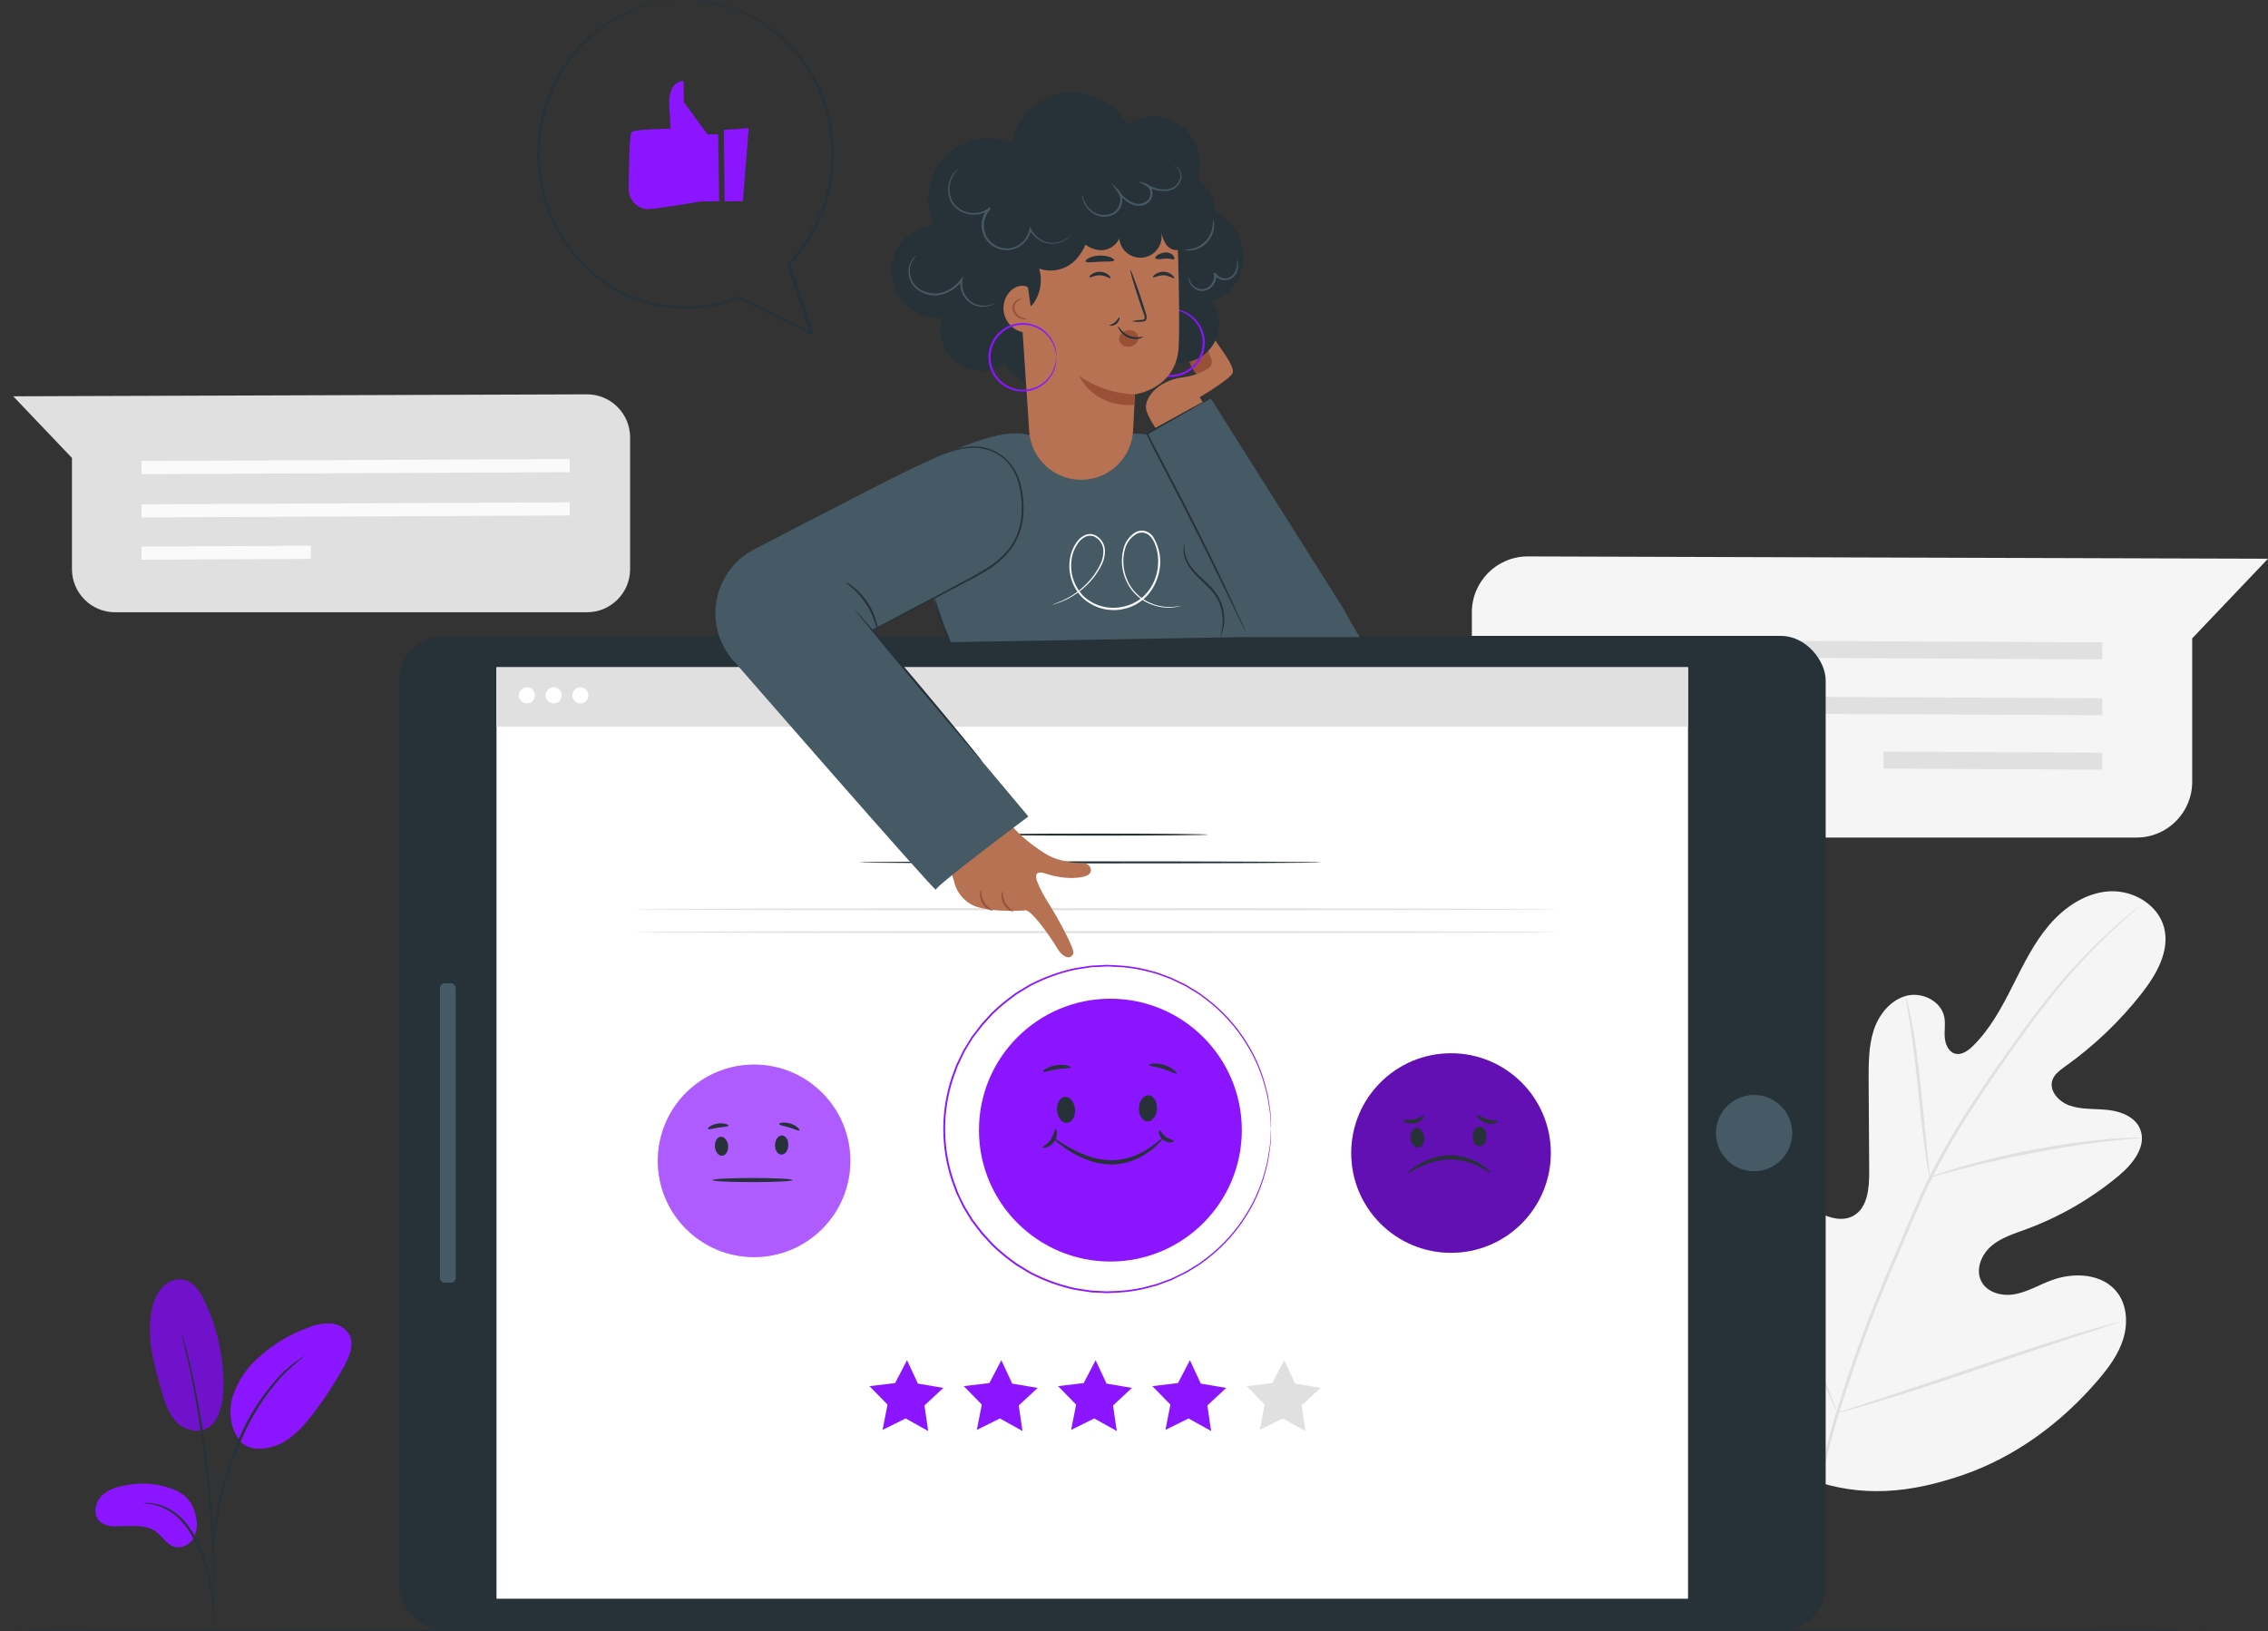 <?xml version="1.0" encoding="UTF-8"?>
<svg id="Capa_1" data-name="Capa 1" xmlns="http://www.w3.org/2000/svg" viewBox="0 0 588.78 423.46">
  <rect x="0" y="0" width="588.78" height="423.46" fill="#333333" stroke="none"/>
  <defs>
    <style>
      .cls-1, .cls-2 {
        fill: #fff;
      }

      .cls-3 {
        fill: #fafafa;
      }

      .cls-4 {
        fill: #f5f5f5;
      }

      .cls-5 {
        fill: #455a64;
      }

      .cls-2, .cls-6 {
        isolation: isolate;
        opacity: .3;
      }

      .cls-7 {
        fill: #e0e0e0;
      }

      .cls-8 {
        fill: #8c15ff;
      }

      .cls-9 {
        fill: #995037;
      }

      .cls-10 {
        opacity: .2;
      }

      .cls-11 {
        fill: #263238;
      }

      .cls-12 {
        fill: #b77153;
      }
    </style>
  </defs>
  <g id="freepik--background-complete--inject-2">
    <path class="cls-4" d="m382.1,159.22v44.09c.14,7.87,6.58,14.17,14.45,14.14h158.07c7.98.02,14.46-6.44,14.48-14.42v-37.29l19.68-20.68-192.21-.6c-8.02.03-14.5,6.55-14.47,14.57,0,.06,0,.13,0,.19Z"/>
    <polygon class="cls-7" points="545.76 171.18 402.27 170.51 402.29 166.1 545.77 166.77 545.76 171.18"/>
    <polygon class="cls-7" points="545.76 185.69 402.27 185.02 402.29 180.61 545.77 181.28 545.76 185.69"/>
    <rect class="cls-7" x="515.16" y="169.1" width="4.41" height="56.77" transform="translate(317.35 713.88) rotate(-89.72)"/>
    <g>
      <path class="cls-4" d="m469.72,384.01c13.56,4.94,26.2,3.63,39.84-1.06s25.71-13.63,35.13-24.69c2.7-3.16,5.24-6.57,6.49-10.57s1.03-8.66-1.44-12c-3.77-5.09-11.36-5.49-17.24-3.27-3.15,1.18-6.09,2.95-9.39,3.58s-7.24-.36-8.77-3.37,0-6.86,2.54-9.07,5.86-3.22,9-4.37c8.82-3.24,17.01-7.98,24.22-14,3.6-3,7.26-7.63,5.5-12-1.21-3.13-4.87-4.61-8.21-5s-6.81-.06-10-1.12c-2.81-.94-5.51-3.77-4.59-6.63.52-1.57,1.98-2.57,3.33-3.57,7.51-5.34,14.21-11.74,19.89-19,3.79-4.85,7.33-10.98,5.79-17s-8.07-9.81-14.2-9.46c-6.13.35-11.67,4.09-15.68,8.8s-6.73,10.37-9.53,15.91c-2.8,5.54-5.79,11.1-10.21,15.42-1.28,1.29-3.01,2.5-4.7,2s-2.5-2.46-2.63-4.24.23-3.59-.13-5.33c-.9-4.19-5.93-6.56-10-5.39s-7.05,4.94-8.34,9-1.29,8.43-1.29,12.71l.15,23.92c.02,4.28-.41,9.41-4.13,11.46-2.7,1.49-6.09.62-8.83-.8-4.21-2.2-7.7-5.54-10.09-9.64-1.79-3.07-3.18-6.79-6.37-8.29-3.86-1.82-8.64.77-10.68,4.54s-1.57,8.31-1.72,12.61c-.87,25.78,4.14,54.45,26.25,69.9"/>
      <path class="cls-7" d="m469.92,403.13c1.27-11.9,3.66-23.66,7.13-35.11,4.31-14,9.4-27.75,15.25-41.18l4.54-10.61c1.5-3.49,2.97-6.91,4.62-10.18,3.18-6.28,6.71-12.39,10.56-18.29,3.64-5.67,7.3-10.92,10.76-15.81s6.77-9.34,9.95-13.34c5-6.28,10.47-12.18,16.35-17.64,2.07-1.94,3.73-3.39,4.85-4.39l1.27-1.14c.15-.12.28-.26.41-.4-.16.1-.32.21-.46.34l-1.35,1.09c-1.2.95-2.89,2.38-5,4.29-5.98,5.39-11.52,11.24-16.57,17.51-3.17,3.96-6.51,8.43-10,13.31s-7.17,10.13-10.84,15.8c-3.88,5.91-7.43,12.03-10.63,18.33-1.65,3.29-3.15,6.74-4.65,10.22-1.5,3.49-3.01,7.03-4.54,10.62-5.86,13.46-10.95,27.24-15.22,41.28-3.46,11.5-5.8,23.31-7,35.26"/>
      <path class="cls-7" d="m500.86,303.89c-.14-1.36-.33-3.06-.54-5.06l-1.69-16.7c-.67-6.54-1.48-12.44-2.29-16.67-.4-2.13-.77-3.84-1.07-5-.11-.61-.3-1.21-.54-1.79.01.62.09,1.24.24,1.85.21,1.17.49,2.88.82,5,.67,4.24,1.38,10.13,2.06,16.65s1.31,12.43,1.92,16.69c.3,2.09.56,3.82.79,5,.07.62.21,1.23.42,1.82.02-.6-.02-1.2-.12-1.79Z"/>
      <path class="cls-7" d="m553.69,295.37c-1.41.02-3.47.11-6,.33-6.6.58-13.16,1.5-19.66,2.75-7.63,1.45-14.46,3.15-19.33,4.59-2.45.71-4.4,1.36-5.75,1.83-.69.21-1.36.49-2,.82.73-.11,1.44-.28,2.14-.52,1.37-.39,3.35-.95,5.8-1.59,4.9-1.3,11.75-2.89,19.33-4.35s14.58-2.45,19.58-3c2.54-.29,4.59-.46,6-.59.74-.01,1.47-.1,2.19-.26-.76-.08-1.53-.08-2.3,0Z"/>
      <path class="cls-7" d="m476.78,366.15c-.22-.55-.48-1.23-.8-2.05-.75-1.88-1.76-4.42-3-7.51-2.52-6.38-5.83-15.21-9.44-25-3.61-9.79-7-18.61-9.66-24.91-1.32-3.16-2.43-5.69-3.24-7.43-.37-.81-.68-1.47-.94-2-.09-.24-.22-.47-.37-.68.03.26.11.51.23.74.22.5.48,1.18.8,2l3,7.51c2.52,6.37,5.83,15.22,9.44,25s7,18.6,9.66,24.9c1.32,3.16,2.43,5.69,3.24,7.43.37.8.68,1.46.94,2,.1.24.22.46.37.67-.04-.23-.12-.46-.23-.67Z"/>
      <path class="cls-7" d="m549.35,343.38l-2.14.59c-1.9.5-4.58,1.29-7.9,2.29-6.66,2.01-15.8,5-25.84,8.4-10.04,3.4-19.14,6.47-25.75,8.61l-7.83,2.54-2.12.71c-.26.07-.5.17-.73.3.26-.02.52-.07.77-.15l2.17-.57c1.9-.5,4.58-1.29,7.9-2.29,6.66-2.01,15.79-5,25.84-8.4s19.14-6.46,25.75-8.61l7.83-2.53,2.12-.72c.25-.07.5-.17.73-.29-.27,0-.54.04-.8.12Z"/>
    </g>
    <path class="cls-7" d="m163.58,113.59v34.17c0,6.18-5.01,11.19-11.19,11.2H29.87c-6.18,0-11.19-5.02-11.19-11.2v-28.87l-15.25-16,148.93-.51c6.18-.02,11.2,4.98,11.22,11.16,0,.02,0,.03,0,.05Z"/>
    <polygon class="cls-3" points="36.74 123.1 147.92 122.59 147.91 119.17 36.73 119.68 36.74 123.1"/>
    <polygon class="cls-3" points="36.74 134.34 147.92 133.83 147.91 130.41 36.73 130.93 36.74 134.34"/>
    <rect class="cls-3" x="36.72" y="141.79" width="43.99" height="3.42" transform="translate(-.7 .29) rotate(-.28)"/>
  </g>
  <g id="freepik--Character--inject-2">
    <rect class="cls-11" x="103.55" y="165.1" width="370.4" height="258.1" rx="11.55" ry="11.55"/>
    <rect class="cls-1" x="128.89" y="173.24" width="309.33" height="241.83"/>
    <circle class="cls-5" cx="455.37" cy="294.19" r="9.9" transform="translate(64.77 670.14) rotate(-76.77)"/>
    <rect class="cls-5" x="114.21" y="255.28" width="4.09" height="77.74" rx="1.22" ry="1.22"/>
    <circle class="cls-8" cx="195.76" cy="301.39" r="24.99"/>
    <circle class="cls-2" cx="195.76" cy="301.39" r="24.99"/>
    <path class="cls-11" d="m187.1,295.12c.94-.08,1.8,1,1.92,2.34s-.57,2.53-1.52,2.61-1.8-1-1.91-2.33.6-2.54,1.51-2.62Z"/>
    <path class="cls-11" d="m203.02,294.79c-.94,0-1.76,1-1.82,2.42s.67,2.51,1.62,2.55,1.77-1,1.82-2.41-.67-2.52-1.62-2.56Z"/>
    <path class="cls-11" d="m205.75,306.38c0,.29-4.66.53-10.4.53s-10.41-.24-10.41-.53,4.66-.54,10.41-.54,10.4.23,10.4.54Z"/>
    <path class="cls-11" d="m189.1,292.25c-.06.3-1.25.29-2.64.51s-2.52.58-2.67.32.9-1.12,2.51-1.37,2.8.26,2.8.54Z"/>
    <path class="cls-11" d="m207.53,293.46c-.18.24-1.26-.32-2.65-.74s-2.59-.57-2.62-.88,1.33-.64,2.93-.14,2.53,1.55,2.34,1.76Z"/>
    <circle class="cls-8" cx="376.69" cy="299.36" r="25.9"/>
    <circle class="cls-6" cx="376.69" cy="299.36" r="25.9"/>
    <path class="cls-11" d="m367.73,292.82c1-.08,1.88,1,2,2.42s-.58,2.63-1.56,2.71-1.88-1-2-2.42.58-2.63,1.56-2.71Z"/>
    <path class="cls-11" d="m384.2,292.48c-1,0-1.83,1.08-1.89,2.5s.7,2.6,1.68,2.64,1.83-1.08,1.89-2.5-.69-2.6-1.68-2.64Z"/>
    <path class="cls-11" d="m387.03,304.48c-.11.14-1.19-.63-3-1.58-2.38-1.24-5.02-1.89-7.71-1.9-2.69.12-5.32.8-7.73,2-1.88.92-3,1.62-3.09,1.48s.89-1,2.74-2.14c2.44-1.47,5.21-2.3,8.06-2.41,2.86,0,5.67.79,8.1,2.31,1.79,1.14,2.7,2.14,2.63,2.24Z"/>
    <path class="cls-11" d="m369.71,289.84c.09.11-.08.44-.51.81-.56.51-1.26.85-2,1-.76.14-1.54.06-2.25-.25-.53-.24-.77-.52-.71-.65s1.35.13,2.77-.15,2.51-1,2.7-.76Z"/>
    <path class="cls-11" d="m388.88,291.1c0,.13-.24.38-.82.56-.76.22-1.57.19-2.32-.08-.73-.26-1.39-.69-1.91-1.27-.38-.44-.52-.79-.42-.89s1.27.66,2.67,1.15,2.7.23,2.8.53Z"/>
    <polygon class="cls-7" points="327.03 371.24 333.03 368.27 338.89 371.53 337.91 364.9 342.82 360.34 336.21 359.22 333.39 353.14 330.29 359.08 323.64 359.88 328.32 364.67 327.03 371.24"/>
    <polygon class="cls-8" points="302.55 371.24 308.55 368.27 314.41 371.53 313.43 364.9 318.34 360.34 311.73 359.22 308.91 353.14 305.81 359.08 299.16 359.88 303.84 364.67 302.55 371.24"/>
    <polygon class="cls-8" points="278.07 371.24 284.07 368.27 289.92 371.53 288.95 364.9 293.86 360.34 287.25 359.22 284.43 353.14 281.33 359.08 274.68 359.88 279.36 364.67 278.07 371.24"/>
    <polygon class="cls-8" points="253.59 371.24 259.59 368.27 265.44 371.53 264.47 364.9 269.38 360.34 262.77 359.22 259.95 353.14 256.85 359.08 250.2 359.88 254.88 364.67 253.59 371.24"/>
    <polygon class="cls-8" points="229.11 371.24 235.11 368.27 240.96 371.53 239.99 364.9 244.9 360.34 238.29 359.22 235.47 353.14 232.37 359.08 225.72 359.88 230.4 364.67 229.11 371.24"/>
    <path class="cls-11" d="m343.1,223.89c0,.15-26.86.27-60,.27s-60-.12-60-.27,26.85-.26,60-.26,60,.12,60,.26Z"/>
    <path class="cls-11" d="m313.6,216.69c0,.15-13.26.27-29.62.27s-29.63-.12-29.63-.27,13.26-.27,29.63-.27,29.62.12,29.62.27Z"/>
    <circle class="cls-8" cx="288.26" cy="293.41" r="34.12"/>
    <path class="cls-11" d="m276.46,284.78c1.29-.1,2.46,1.32,2.62,3.19s-.77,3.46-2.06,3.57-2.47-1.32-2.62-3.18.77-3.47,2.06-3.58Z"/>
    <path class="cls-11" d="m298.15,284.38c-1.29-.06-2.41,1.42-2.48,3.29s.91,3.43,2.2,3.48,2.41-1.42,2.49-3.29-.91-3.48-2.21-3.48Z"/>
    <path class="cls-11" d="m301.87,295.53c.06.06-.22.41-.77,1-.78.84-1.64,1.62-2.56,2.31-1.38,1.03-2.9,1.86-4.51,2.47-2,.75-4.13,1.09-6.26,1-2.12-.11-4.2-.59-6.15-1.42-1.58-.64-3.1-1.43-4.53-2.37-2.42-1.62-3.7-2.88-3.63-3s1.56.9,4,2.32c1.44.82,2.94,1.52,4.49,2.11,1.87.73,3.85,1.16,5.85,1.27,2,.08,3.99-.2,5.88-.85,1.55-.54,3.03-1.26,4.41-2.16,1.16-.8,2.1-1.47,2.71-2s1.02-.73,1.07-.68Z"/>
    <path class="cls-11" d="m278,277.11c-.06.3-1.69.19-3.63.5s-3.46.9-3.61.63,1.29-1.35,3.45-1.68,3.89.27,3.79.55Z"/>
    <path class="cls-11" d="m305.47,278.7c-.19.24-1.63-.62-3.57-1.2s-3.61-.7-3.62-1,1.79-.68,3.94,0,3.44,1.99,3.25,2.2Z"/>
    <path class="cls-11" d="m274.02,293.08c.13,0,.35.33.38,1,.02.85-.24,1.67-.74,2.36-.49.7-1.19,1.22-2,1.48-.62.18-1,.09-1.05,0,0-.3,1.26-.74,2.16-2.06s.95-2.73,1.25-2.78Z"/>
    <path class="cls-11" d="m304.76,296.22c0,.13-.26.34-.79.38-.7.03-1.38-.18-1.94-.6-.57-.41-.98-1.01-1.15-1.69-.11-.52,0-.85.14-.86.3,0,.64,1,1.64,1.69s2.03.78,2.1,1.08Z"/>
    <path class="cls-8" d="m329.95,293.08s0-.23-.06-.69l-.13-2c0-.44-.05-.94-.08-1.48s-.18-1.13-.27-1.77-.21-1.33-.33-2.06c-.14-.78-.33-1.56-.55-2.32-.99-3.96-2.58-7.75-4.7-11.24-2.77-4.65-6.42-8.73-10.73-12l-1.83-1.35c-.64-.42-1.31-.81-2-1.22s-1.33-.86-2.06-1.19l-2.19-1.05-1.11-.53-1.17-.42-2.38-.87c-.8-.27-1.65-.44-2.48-.66-.84-.25-1.69-.44-2.55-.58-1.76-.33-3.54-.54-5.33-.62-.91,0-1.83-.12-2.75-.1l-2.79.14c-.47,0-.94,0-1.41.09l-1.41.22c-.93.15-1.89.26-2.83.46-1.91.42-3.79.97-5.62,1.65-1.89.68-3.72,1.48-5.5,2.41-.89.49-1.74,1.05-2.62,1.57-.43.28-.89.51-1.3.82l-1.24.93c-1.68,1.25-3.28,2.6-4.78,4.06l-2.14,2.36-.54.6-.49.64-1,1.29-1,1.29-.85,1.39-.85,1.4-.42.7-.36.73-1.43,3-1.14,3.12c-2.9,8.63-2.9,17.96,0,26.59.39,1,.77,2.08,1.15,3.12s.95,2,1.43,3l.36.74.42.7.85,1.39.85,1.39,1,1.3,1,1.29.48.64.54.59,2.14,2.36c1.5,1.46,3.1,2.82,4.78,4.07l1.25.92c.41.32.87.55,1.3.83.88.52,1.73,1.08,2.62,1.57,3.52,1.82,7.26,3.19,11.12,4.06.94.2,1.9.31,2.84.46l1.4.22c.47.06.94.06,1.41.09l2.79.14c.92,0,1.84-.07,2.75-.1,1.79-.08,3.57-.29,5.33-.62.86-.14,1.71-.33,2.55-.58.84-.22,1.68-.4,2.49-.66l2.37-.87,1.17-.42,1.11-.53,2.19-1.05c.71-.36,1.39-.76,2.06-1.19.67-.41,1.35-.8,2-1.22l1.82-1.36c4.32-3.27,7.96-7.35,10.74-12,2.12-3.51,3.71-7.31,4.69-11.29.22-.76.41-1.53.55-2.31.12-.73.23-1.42.33-2.06s.21-1.23.27-1.77.06-1,.08-1.48c.06-.87.1-1.54.13-2s.06-.69.06-.69v.69c0,.46-.05,1.14-.08,2,0,.45,0,1-.06,1.49s-.16,1.14-.24,1.78-.2,1.34-.31,2.08c-.14.78-.31,1.56-.53,2.32-.95,4.01-2.51,7.84-4.63,11.37-2.77,4.7-6.42,8.81-10.76,12.12l-1.84,1.38c-.64.43-1.32.82-2,1.24s-1.34.87-2.08,1.2l-2.2,1.07-1.12.57-1.18.43-2.39.88c-.82.28-1.67.45-2.51.68-.85.25-1.71.45-2.58.6-1.78.33-3.58.54-5.39.63-.91,0-1.84.13-2.77.12l-2.82-.14c-.48,0-1,0-1.43-.09l-1.42-.22c-.95-.15-1.92-.26-2.87-.46-1.93-.43-3.83-.98-5.69-1.66-1.91-.68-3.76-1.5-5.56-2.43-.91-.49-1.77-1.06-2.66-1.59-.46-.25-.9-.53-1.32-.83l-1.26-.94c-1.7-1.26-3.32-2.63-4.84-4.1l-2.17-2.39-.55-.6-.49-.65-1-1.3-1-1.32-.86-1.4-.86-1.41-.43-.71-.36-.75-1.45-3c-.39-1.05-.77-2.11-1.16-3.16-2.93-8.73-2.93-18.19,0-26.92l1.16-3.16,1.45-3,.37-.75.43-.71.86-1.41.86-1.4,1-1.31,1-1.31.49-.65.54-.6c.73-.79,1.45-1.59,2.17-2.38,1.52-1.47,3.14-2.85,4.84-4.11l1.26-.94c.42-.31.88-.55,1.32-.83.89-.52,1.76-1.09,2.66-1.58,1.8-.93,3.65-1.75,5.56-2.43,1.86-.68,3.76-1.23,5.69-1.66.95-.2,1.92-.31,2.87-.46l1.42-.22c.47-.06.95-.06,1.42-.09l2.82-.14c.94,0,1.86.08,2.78.12,1.81.09,3.61.3,5.39.63.87.15,1.73.35,2.58.59.84.24,1.69.41,2.5.68l2.4.88,1.18.44,1.12.54,2.21,1.06c.74.34,1.39.82,2.07,1.21s1.36.81,2,1.24l1.84,1.38c4.33,3.3,7.99,7.41,10.76,12.1,2.12,3.52,3.68,7.35,4.64,11.34.18.83.45,1.59.53,2.33s.21,1.43.31,2.08.19,1.23.24,1.78,0,1,.06,1.48c0,.88.06,1.55.08,2s0,.69,0,.69Z"/>
    <rect class="cls-7" x="128.89" y="173.24" width="309.33" height="15.43"/>
    <path class="cls-1" d="m138.87,180.53c0,1.15-.94,2.09-2.09,2.09-1.15,0-2.09-.94-2.09-2.09,0-1.15.94-2.09,2.09-2.09h0c1.15,0,2.09.94,2.09,2.09Z"/>
    <path class="cls-1" d="m145.81,180.53c0,1.15-.94,2.09-2.09,2.09-1.15,0-2.09-.94-2.09-2.09,0-1.15.94-2.09,2.09-2.09h0c1.15,0,2.09.94,2.09,2.09Z"/>
    <path class="cls-1" d="m152.76,180.53c0,1.15-.94,2.09-2.09,2.09-1.15,0-2.09-.94-2.09-2.09,0-1.15.94-2.09,2.09-2.09h0c1.15,0,2.08.94,2.09,2.09Z"/>
    <path class="cls-7" d="m404.1,236.06c0,.15-53.67.27-119.87.27s-119.88-.12-119.88-.27,53.67-.26,119.88-.26,119.87.12,119.87.26Z"/>
    <path class="cls-7" d="m404.1,242.01c0,.14-53.67.26-119.87.26s-119.88-.12-119.88-.26,53.67-.27,119.88-.27,119.87.12,119.87.27Z"/>
    <path class="cls-5" d="m246.8,166.73s-2.11-4.79-2.51-5.84c-1.07-2.87-8-22.1-6.33-25,7.67-13.47,13.62-23,28.75-23l26.73-.18s25.32-5.16,43.17,52.44l-89.81,1.58Z"/>
    <path class="cls-5" d="m190.42,171.55l35-7.54,41.14-21.63.15-29.53c-6.17-1.7-18,2.58-39.25,13.41l-31.59,16.31c-9.18,4.73-12.79,16.01-8.06,25.19.71,1.37,1.58,2.65,2.61,3.81v-.02Z"/>
    <path class="cls-12" d="m269.18,228.71c-.51-1.66-.16-2.73,2.26-1.91,5.34,1.79,10.11,1.2,11.27.17s.1-3-1.64-2.85c-1.9,0-3.79-.27-5.62-.78-1.49-.35-2.9-.95-4.19-1.77-1.12-.71-2.08-1.38-2.93-2,0,0-4.93-3.56-6.47-6.42l-16.89,7.23,2.72,8.46c.66,3.01,2.81,5.48,5.71,6.54,4.83,1.57,12.51,1,12.51,1,1.41-.92,6.84,6.94,8.49,9.71s3.6,3.12,4.24,1.43c.43-1.16-4.4-9.77-6.08-12.48-1.36-1.99-2.49-4.12-3.38-6.35"/>
    <path class="cls-9" d="m257.74,236.38c0,.06-.42,0-1-.24-.75-.38-1.37-.98-1.77-1.72-.41-.73-.6-1.57-.55-2.41.06-.64.26-1,.32-1-.15,2.22,1.03,4.32,3,5.34v.03Z"/>
    <path class="cls-9" d="m263.1,236.63c0,.06-.4,0-.94-.27-.7-.39-1.27-.98-1.65-1.69-.39-.71-.57-1.51-.52-2.31.06-.61.23-1,.3-.93.03,1.04.27,2.05.69,3,.56.86,1.28,1.61,2.12,2.2Z"/>
    <path class="cls-5" d="m189.42,170.38s53.62,61.62,53.55,60.6,24-19,24-19l-52.53-62.6-25.02,21Z"/>
    <path class="cls-11" d="m221.94,158.3s.14.11.38.36l1,1.12,3.6,4.16c3,3.52,7.17,8.42,11.73,13.85s8.67,10.37,11.62,14l3.47,4.27.93,1.18c.2.27.31.42.29.43-.14-.1-.26-.22-.37-.36l-1-1.12c-.91-1-2.12-2.45-3.6-4.16-3-3.52-7.18-8.42-11.74-13.85s-8.66-10.37-11.62-14l-3.47-4.27c-.37-.47-.68-.86-.92-1.18-.12-.13-.22-.28-.3-.43Z"/>
    <path class="cls-11" d="m316.79,165.38c.36-1.31.58-2.65.64-4,.07-3.24-1.2-6.36-3.5-8.64-1.3-1.37-2.7-2.55-3.83-3.79-1.03-1.08-1.85-2.35-2.4-3.74-.38-.95-.53-1.98-.44-3,.02-.37.12-.74.28-1.07-.18,1.32,0,2.67.51,3.9.59,1.32,1.4,2.52,2.41,3.55,1.12,1.19,2.52,2.35,3.85,3.75,1.3,1.3,2.29,2.88,2.89,4.62.48,1.42.69,2.91.61,4.4-.05,1-.24,1.99-.57,2.94-.09.38-.24.75-.45,1.08Z"/>
    <path class="cls-11" d="m244.47,117.98s.27-.14.78-.37,1.3-.52,2.32-.84c1.25-.39,2.54-.65,3.84-.78,1.74-.19,3.5-.03,5.18.48,2.03.65,3.86,1.82,5.29,3.4,1.63,1.85,2.74,4.09,3.22,6.51.6,2.62.78,5.32.51,8-.32,2.87-1.35,5.62-3,8-1.74,2.3-3.92,4.23-6.41,5.69-2.35,1.48-4.71,2.68-6.95,3.86l-11.91,6.26-8,4.17-2.2,1.11c-.25.14-.52.26-.79.35.24-.17.48-.32.74-.45l2.15-1.2,8-4.32,11.84-6.35c2.23-1.19,4.6-2.41,6.91-3.88,2.43-1.43,4.55-3.31,6.26-5.55,1.6-2.32,2.59-4.99,2.88-7.79.26-2.61.1-5.24-.47-7.8-.44-2.32-1.47-4.49-3-6.29-1.37-1.54-3.12-2.7-5.08-3.34-1.61-.51-3.31-.69-5-.55-1.29.11-2.56.34-3.81.69-1,.29-1.81.55-2.34.74-.31.12-.63.21-.96.25Z"/>
    <path class="cls-11" d="m227.84,163.95c-.18.05-.62-3.54-3-7.15s-5.42-5.51-5.3-5.65c.73.29,1.41.7,2,1.22,2.97,2.35,5.08,5.61,6,9.28.23.74.33,1.52.3,2.3Z"/>
    <path class="cls-3" d="m306.64,157.25c-.37.14-.75.24-1.14.31-1.11.21-2.25.27-3.38.15-1.79-.19-3.53-.76-5.08-1.67-2.07-1.23-3.71-3.07-4.69-5.27-1.21-2.67-1.44-5.69-.65-8.51.45-1.6,1.45-2.99,2.83-3.92.75-.5,1.67-.69,2.56-.53.9.21,1.68.73,2.22,1.48,2,3.19,2.44,7.12,1.2,10.67-.6,1.88-1.62,3.59-3,5-1.44,1.44-3.24,2.48-5.21,3-3.95,1.09-8.17.08-11.2-2.68-2.69-2.65-3.94-6.43-3.35-10.16.25-1.71.94-3.33,2-4.7.53-.67,1.22-1.2,2-1.53.79-.33,1.67-.33,2.46,0,1.44.68,2.43,2.06,2.61,3.64.11,1.41-.17,2.82-.81,4.08-1.06,2.14-2.51,4.06-4.26,5.68-1.31,1.22-2.78,2.26-4.37,3.09-1,.53-2.04.97-3.12,1.31-.36.12-.65.18-.84.23-.1.03-.2.05-.3.06.09-.05.18-.09.28-.11.19-.07.47-.15.83-.29,1.05-.38,2.07-.84,3.05-1.38,1.55-.86,2.99-1.91,4.27-3.13,1.7-1.61,3.1-3.51,4.12-5.61.59-1.2.85-2.54.74-3.88-.17-1.43-1.07-2.67-2.37-3.28-.68-.28-1.44-.28-2.12,0-.71.31-1.33.79-1.8,1.4-1.02,1.31-1.68,2.85-1.92,4.49-.55,3.56.65,7.17,3.22,9.7,2.9,2.6,6.93,3.54,10.68,2.49,1.89-.47,3.61-1.44,5-2.8,1.33-1.34,2.32-2.96,2.91-4.75.57-1.73.77-3.56.59-5.37-.08-.88-.26-1.74-.55-2.57-.24-.82-.62-1.58-1.12-2.27-.47-.66-1.16-1.12-1.94-1.31-.77-.14-1.56.02-2.21.46-1.29.85-2.25,2.13-2.68,3.61-.79,2.72-.59,5.64.56,8.23.93,2.15,2.51,3.95,4.51,5.17,1.51.92,3.2,1.51,4.95,1.72,1.51.17,3.04.08,4.52-.25Z"/>
    <path class="cls-9" d="m310.68,97.25c-1.14-1.39-1.95-3.01-2.39-4.75-.18-.56-.2-1.16-.06-1.73.15-.59.68-1,1.29-1,.6,0,1,.61,1.33,1.12.98,1.47,1.8,3.04,2.46,4.68.19.45.29.93.29,1.42,0,.5-.27.95-.69,1.21-.5.22-1.08.14-1.51-.2-.4-.34-.74-.75-1-1.21"/>
    <path class="cls-9" d="m313.25,96.14l-2.64-5.54c-.3-.53-.49-1.12-.55-1.72-.05-.62.29-1.21.85-1.48.52-.15,1.08,0,1.46.38.38.37.68.81.89,1.3l1.25,2.43c.37.64.65,1.34.82,2.06.17.74.02,1.51-.41,2.13-.47.61-1.31.81-2,.47"/>
    <path class="cls-12" d="m301.5,113.27s-3.68-4.77-4-7.28,2.75-7,9.36-8c2.41-.25,4.74-1.05,6.8-2.32.84-.57,1.16-1.65.77-2.58-.87-2.11-2.43-6-2.31-6.55.31-1.35,1.19-1.32,3.47,2,2.28,3.32,4.93,6.74,4.42,8.28s-8.57,6.31-8.57,6.31l2.2,3.55-12.14,6.59Z"/>
    <path class="cls-5" d="m323.36,162.31l-25.37-49.71,16.34-9.15,34.32,54.4s1.81,3.48,4.34,7.55h-28.77"/>
    <path class="cls-11" d="m314.1,103.45s-.09.08-.28.2l-.86.52-3.28,1.91-11.8,6.72.09-.3c2.47,5,5.68,10.85,8.91,17.18,4.81,9.35,9,17.92,11.9,24.16,1.46,3.12,2.62,5.66,3.41,7.41.37.85.67,1.52.89,2,.12.23.21.47.28.72-.15-.21-.28-.44-.38-.68-.24-.5-.57-1.16-1-2l-3.56-7.34c-3-6.19-7.22-14.73-12-24.08-3.23-6.32-6.42-12.15-8.85-17.21l-.09-.2.19-.11,11.89-6.55,3.35-1.81.89-.46c.1-.04.2-.07.3-.08Z"/>
    <path class="cls-11" d="m246.8,166.73c-2.19-3.56-3.63-7.54-4.23-11.68.16,0,.85,2.66,2,5.87s2.37,5.74,2.23,5.81Z"/>
    <path class="cls-11" d="m302.68,93.45c5.12,2.08,10.95-.39,13.03-5.51,1.3-3.21.85-6.87-1.2-9.66,5.73-1.45,9.3-8.06,8.14-13.86s-6.33-10.32-12.11-11.57c-2.21-.53-4.52-.47-6.7.17-2.19.67-4,2.23-5,4.29"/>
    <path class="cls-8" d="m301.87,80.49c0,.06-.74.2-1.95.83-1.7.91-3.05,2.36-3.83,4.12-1.16,2.62-.92,5.65.64,8.06.44.68.98,1.3,1.6,1.82.64.55,1.36,1,2.14,1.33,3.37,1.46,7.29.56,9.69-2.21.56-.64,1.01-1.35,1.35-2.13.33-.74.55-1.53.65-2.33.58-4.69-2.76-8.96-7.45-9.54-.24-.03-.47-.05-.71-.06-1.37-.05-2.12.17-2.13.1.17-.07.35-.12.54-.15.52-.11,1.06-.17,1.59-.16,3.46,0,6.6,2.05,8,5.22.65,1.46.88,3.06.69,4.64-.09.85-.31,1.69-.67,2.47-.35.83-.83,1.6-1.42,2.27-2.54,2.96-6.72,3.91-10.29,2.35-.82-.35-1.59-.84-2.26-1.43-.66-.55-1.22-1.2-1.68-1.93-.85-1.34-1.33-2.89-1.39-4.48-.11-3.44,1.8-6.63,4.89-8.15.48-.24.99-.43,1.51-.55.16-.05.32-.08.49-.09Z"/>
    <path class="cls-11" d="m306.21,64.73c5.42-.31,9.56-4.95,9.26-10.37-.18-3.2-1.91-6.11-4.64-7.8,2.27-6.35-1.05-13.34-7.4-15.6-3.62-1.29-7.63-.8-10.83,1.31-4.39-7.79-14.28-10.55-22.07-6.15-4.11,2.32-7.01,6.32-7.93,10.95-7.99-3.3-17.15.5-20.45,8.49-1.7,4.11-1.57,8.75.35,12.76-6.68.57-11.63,6.44-11.06,13.12.57,6.68,6.44,11.63,13.12,11.06-1.73,5.65,1.45,11.63,7.1,13.36,3.09.95,6.44.45,9.12-1.36,3.41,5.5,10.64,7.19,16.14,3.78,2.31-1.43,4.05-3.63,4.92-6.2"/>
    <path class="cls-12" d="m294.17,111.65c.21-4.87.47-9.28.47-9.28,0,0,10.89-1.37,11.36-12.48s-.64-36.69-.64-36.69l-20-9.62-21.56,17.36,3.38,51c.49,7.35,6.77,12.96,14.13,12.62h0c6.98-.33,12.55-5.93,12.86-12.91Z"/>
    <path class="cls-11" d="m304.83,72.22c-.18.19-1.22-.68-2.71-.74s-2.6.7-2.75.5.1-.43.58-.79c.65-.45,1.42-.67,2.21-.63.79.03,1.54.32,2.15.83.45.4.6.75.52.83Z"/>
    <path class="cls-11" d="m288.31,72.22c-.18.19-1.21-.68-2.71-.74s-2.59.7-2.75.5.1-.43.58-.79c.65-.45,1.42-.67,2.21-.63.79.03,1.54.32,2.15.83.45.4.6.75.52.83Z"/>
    <path class="cls-11" d="m293.91,83.43c.79-.24,1.61-.36,2.43-.37.38,0,.74-.1.81-.37.04-.42-.04-.84-.23-1.22-.35-1-.71-2.05-1.08-3.15-1.5-4.49-2.57-8.17-2.4-8.23s1.51,3.53,3,8l1,3.17c.23.51.28,1.07.17,1.61-.12.28-.35.49-.64.57-.21.05-.42.08-.64.07-.81.08-1.62.05-2.42-.08Z"/>
    <path class="cls-9" d="m294.64,102.38c-5.16-.14-10.17-1.78-14.41-4.72,0,0,3.39,8.09,14.22,7.45l.19-2.73Z"/>
    <path class="cls-11" d="m279.18,44.2c-3.56,5.13-3.48,11.95.2,17,1.62,2.12,4.06,3.85,6.73,3.75s5.25-2.62,4.68-5.23c-.92,2.91.69,6.01,3.59,6.93s6.01-.69,6.93-3.59c.32-1.02.34-2.12.06-3.15.21,1.2.63,2.35,1.25,3.4.65,1.07,1.83,1.69,3.07,1.62,1.67-.22,2.64-2,3-3.67,1.05-5.05-.55-10.29-4.25-13.88-3.74-3.5-8.77-5.27-13.88-4.87-5.08.45-9.87,2.56-13.63,6"/>
    <path class="cls-11" d="m280.59,48.12c1.41,3.15,2.17,6.55,2.24,10,.06,3.47-1.23,6.83-3.6,9.36-2.45,2.52-6.13,3.4-9.45,2.27.89,3.01.38,6.27-1.38,8.87-1.86,2.47-5.52,3.65-8.23,2.16-2.46-1.34-3.52-4.32-3.86-7.1-1.51-12.47,7.37-23.8,19.84-25.31,1.62-.2,3.26-.22,4.89-.06"/>
    <path class="cls-12" d="m266.85,74.59c-1.48-.92-3.5-.17-4.68,1.12-2.38,2.61-2.19,6.65.42,9.03,1.6,1.46,3.84,2.01,5.94,1.45"/>
    <path class="cls-9" d="m266.51,82.86c0,.06-.49.13-1.26-.08-1.03-.27-1.88-1.01-2.28-2-.2-.58-.18-1.21.06-1.78.2-.44.52-.82.92-1.09.69-.45,1.21-.44,1.22-.38s-.45.21-1,.68c-.72.57-1,1.53-.71,2.4.35.85,1.04,1.52,1.91,1.85.73.25,1.15.32,1.14.4Z"/>
    <path class="cls-11" d="m289.23,67.59c-.14.43-1.77.27-3.7.36s-3.54.33-3.71-.09,1.4-1.43,3.65-1.51,3.91.83,3.76,1.24Z"/>
    <path class="cls-11" d="m304.79,67.28c-.17.15-.5,0-.89-.05-.45-.11-.91-.13-1.36-.08-.58,0-1.22.16-1.71.15s-.83-.11-.89-.33.16-.48.57-.76c.57-.36,1.22-.59,1.89-.66.8-.1,1.6.18,2.15.76.37.45.4.83.24.97Z"/>
    <path class="cls-9" d="m291.32,86.27c.83-.54,1.86-.69,2.81-.4.96.33,1.54,1.3,1.39,2.3-.14.52-.46.98-.9,1.28-.66.51-1.5.71-2.31.56-.82-.16-1.49-.77-1.73-1.57-.2-.82.17-1.67.91-2.08"/>
    <path class="cls-11" d="m296.78,87.46s-.36.31-1.07.46c-.95.2-1.93.1-2.82-.27-.89-.38-1.65-1.01-2.18-1.81-.4-.61-.48-1.06-.42-1.09s.28.35.72.87c.57.66,1.28,1.19,2.08,1.54.81.33,1.69.46,2.56.39.68-.05,1.1-.17,1.13-.09Z"/>
    <path class="cls-8" d="m274.23,92.76c-.07,0,0-.78-.38-2.1-.5-1.86-1.62-3.49-3.16-4.64-1.05-.79-2.27-1.33-3.57-1.56-1.48-.26-3.01-.13-4.43.38-.76.28-1.48.67-2.13,1.16-.68.5-1.28,1.1-1.77,1.79-2.17,2.95-2.17,6.98,0,9.93.49.69,1.09,1.29,1.77,1.79.65.49,1.37.88,2.13,1.16,4.43,1.61,9.33-.68,10.94-5.12.08-.23.16-.46.22-.7.35-1.32.31-2.1.38-2.09.02.18.02.37,0,.55,0,.54-.06,1.07-.19,1.59-.45,1.94-1.56,3.67-3.14,4.89-1.09.85-2.36,1.43-3.72,1.7-1.56.3-3.18.18-4.68-.36-.81-.29-1.57-.69-2.26-1.21-.73-.52-1.37-1.16-1.89-1.89-2.33-3.13-2.33-7.42,0-10.55.52-.73,1.16-1.37,1.89-1.89.69-.52,1.45-.92,2.26-1.21,2.84-1.03,6.02-.52,8.4,1.34,1.58,1.22,2.69,2.95,3.14,4.89.13.52.19,1.05.19,1.59.02.19.02.37,0,.56Z"/>
    <path class="cls-5" d="m304.78,43.04c.1,0,.19.03.28.07.26.1.5.26.7.45.77.76,1.1,1.86.89,2.92-.43,1.62-1.8,2.83-3.46,3.06-2.06.25-4.14-.25-5.86-1.4l-2.06-1.19,2.26.74c.79.28,1.38.94,1.57,1.76.22.81.1,1.67-.32,2.39-.46.72-1.17,1.23-2,1.44-.83.21-1.71.19-2.53-.06-1.84-.72-3.38-2.04-4.36-3.76l-1.52-2.08,1.84,1.79c.97,1,1.35,2.43,1,3.78-.27,1.23-1.09,2.26-2.22,2.81-1.87.89-4.09.62-5.69-.69-1.04-.84-1.8-1.97-2.2-3.25-.1-.33-.19-.66-.24-1-.01-.12-.01-.24,0-.36.05,0,.11.48.43,1.31.44,1.18,1.2,2.22,2.19,3,1.52,1.17,3.56,1.38,5.29.55,1-.5,1.72-1.43,1.95-2.52.3-1.18-.03-2.42-.87-3.3l.39-.33c.92,1.61,2.35,2.85,4.07,3.54,1.44.53,3.06.07,4-1.14.72-1.18.29-3-.93-3.41l.2-.45c1.62,1.11,3.57,1.62,5.52,1.43,1.54-.18,2.83-1.27,3.26-2.76.21-.98-.05-2-.71-2.75-.26-.24-.55-.43-.87-.59Z"/>
    <path class="cls-5" d="m278.1,60.91s0,.07-.13.19c-.14.18-.3.35-.47.5-.65.59-1.41,1.04-2.23,1.33-1.29.45-2.69.47-4,.06-1.75-.55-3.19-1.79-4-3.43l.42-.06c-.56,3.53-3.88,5.93-7.41,5.37-3.53-.56-5.93-3.88-5.37-7.41.22-1.39.89-2.66,1.9-3.63l.35.37c-1.18.98-2.67,1.52-4.2,1.53-1.39.03-2.76-.35-3.95-1.08-1.06-.66-1.89-1.63-2.37-2.78-.39-.98-.56-2.04-.49-3.09.08-1.5.66-2.92,1.64-4.06.34-.41.76-.74,1.22-1,0,0-.45.34-1.08,1.13-.89,1.15-1.41,2.55-1.46,4-.04,1,.14,2,.53,2.92.47,1.06,1.25,1.95,2.24,2.55,1.11.68,2.4,1.03,3.71,1,1.42-.02,2.79-.52,3.88-1.42l.34.37c-1.74,1.78-2.24,4.44-1.27,6.73,1.19,2.52,3.94,3.91,6.68,3.39,2.38-.56,4.21-2.47,4.68-4.87l.11-.7.31.64c.74,1.54,2.06,2.73,3.68,3.28,1.25.42,2.6.42,3.85,0,.81-.25,1.56-.65,2.22-1.18.48-.42.67-.66.67-.64Z"/>
    <path class="cls-5" d="m258.31,78.69c-.25.23-.55.41-.87.52-.88.36-1.83.51-2.77.43-1.46-.11-2.83-.77-3.81-1.86-1.26-1.39-1.81-3.28-1.51-5.13l.46.2c-.99,1.31-2.27,2.36-3.75,3.07-1.14.54-2.39.8-3.65.77-1.17-.03-2.32-.35-3.35-.92-1.8-.93-3-2.71-3.19-4.73-.12-1.33.24-2.66,1-3.75.22-.28.47-.54.75-.76.09-.09.2-.15.32-.2,0,0-.39.34-.9,1.08-.67,1.07-.96,2.34-.82,3.6.21,1.89,1.37,3.54,3.08,4.37,2.04,1.08,4.47,1.11,6.53.09,1.4-.67,2.62-1.66,3.57-2.89l.65-.84-.19,1c-.29,1.7.2,3.44,1.33,4.74.9,1.03,2.16,1.69,3.52,1.84.9.11,1.81.01,2.67-.27.6-.21.91-.39.93-.36Z"/>
    <path class="cls-5" d="m314.94,57.03c.24.58.32,1.22.22,1.85-.24,3.17-2.69,5.73-5.85,6.11-.62.13-1.26.08-1.85-.14,0-.09.71,0,1.79-.23,2.89-.55,5.12-2.87,5.53-5.79.18-1.09.07-1.79.16-1.8Z"/>
    <path class="cls-5" d="m321.1,67.5c.14.23.22.49.25.76.12.74.05,1.49-.21,2.19-.37,1.11-1.29,1.95-2.42,2.23-.67.14-1.37.07-2-.18-.72-.27-1.3-.83-1.59-1.54l.5-.17c.09.33.14.66.13,1-.06,1.58-1.04,2.97-2.51,3.56-.64.24-1.34.27-2,.09-.56-.16-1.07-.44-1.5-.83-.63-.54-1.06-1.28-1.21-2.1-.09-.57,0-.89,0-.88s0,.31.17.84c.22.73.65,1.37,1.25,1.85.85.73,2.03.95,3.08.57,1.26-.53,2.1-1.74,2.15-3.11,0-.28-.03-.55-.11-.82l.51-.17c.55,1.11,1.79,1.7,3,1.44,1-.23,1.81-.94,2.18-1.89.27-.63.38-1.32.35-2-.02-.56-.11-.83-.02-.84Z"/>
    <path class="cls-11" d="m290.56,82.38c.07,0,.11.23,0,.57-.28.9-1.07,1.54-2,1.64-.35,0-.56-.06-.55-.13s.77-.22,1.45-.81.95-1.27,1.1-1.27Z"/>
  </g>
  <g id="freepik--Floor--inject-2">
    <path class="cls-11" d="m576.28,423.2c0,.15-129,.26-288.12.26s-288.16-.08-288.16-.26,129-.26,288.16-.26,288.12.12,288.12.26Z"/>
  </g>
  <g id="freepik--Plant--inject-2">
    <path class="cls-8" d="m55.61,369.17c-2.5,3.56-7.35,2.38-9.6.21s-3.2-5.33-4.07-8.34c-2-6.87-4-14.08-2.5-21.08.36-2.12,1.29-4.1,2.7-5.73,1.44-1.64,3.65-2.37,5.79-1.93,2.45.64,4,3,5.07,5.32,3.25,6.73,4.95,14.09,5,21.56,0,3.48-.4,7.12-2.36,10"/>
    <g class="cls-10">
      <path d="m55.61,369.17c-2.5,3.56-7.35,2.38-9.6.21s-3.2-5.33-4.07-8.34c-2-6.87-4-14.08-2.5-21.08.36-2.12,1.29-4.1,2.7-5.73,1.44-1.64,3.65-2.37,5.79-1.93,2.45.64,4,3,5.07,5.32,3.25,6.73,4.95,14.09,5,21.56,0,3.48-.4,7.12-2.36,10"/>
    </g>
    <path class="cls-8" d="m46.26,387.23c-4.19-1.98-8.91-2.55-13.46-1.64-2.43.41-5,1.14-6.63,3s-2,5.05-.07,6.62c1.23.83,2.71,1.21,4.18,1.06,3.55,0,7.49-.66,10.32,1.47,1.62,1.22,2.7,3.25,4.63,3.85,1.98.44,4.01-.47,5-2.24.92-1.78,1.13-3.84.57-5.77-.44-2.71-2.12-5.06-4.54-6.35Z"/>
    <path class="cls-8" d="m62.47,374.28c-2.72-3.21-3.23-7.9-2-11.93,1.37-4.01,3.81-7.56,7.07-10.26,3.69-3.29,7.99-5.83,12.66-7.47,1.8-.75,3.75-1.09,5.7-1,1.97.12,3.75,1.2,4.77,2.89,1.34,2.54.06,5.62-1.32,8.14-2.44,4.46-5.23,8.71-8.34,12.73-2.49,3.22-5.35,6.39-9.15,7.84s-7.74,1.28-9.76-1.35"/>
    <path class="cls-11" d="m55.8,422.95c-.13-.53-.21-1.07-.23-1.62-.11-1.17-.26-2.66-.43-4.42-.22-2.18-.56-4.34-1-6.48-.58-2.61-1.37-5.17-2.36-7.66-.97-2.48-2.28-4.81-3.91-6.92-1.32-1.72-3.01-3.12-4.94-4.11-1.31-.65-2.71-1.09-4.16-1.3-.54-.02-1.08-.1-1.61-.23.54-.07,1.1-.07,1.64,0,1.5.12,2.97.5,4.34,1.13,2.03.97,3.81,2.39,5.21,4.15,1.69,2.14,3.05,4.52,4.05,7.06,1,2.52,1.79,5.12,2.34,7.78.42,2.17.71,4.36.86,6.57.14,1.88.2,3.4.22,4.45.05.53.04,1.07-.02,1.6Z"/>
    <path class="cls-11" d="m55.47,419.55c-.02-.25-.02-.5,0-.75v-2.15c0-1.86,0-4.56-.1-7.9-.16-6.67-.74-15.87-1.85-26s-2.6-19.22-3.94-25.75c-.32-1.64-.64-3.11-1-4.4s-.53-2.41-.77-3.31-.37-1.54-.5-2.09c-.08-.24-.12-.49-.13-.75.11.23.2.47.26.71l.62,2.06c.28.89.56,2,.89,3.29s.69,2.75,1,4.39c1.84,8.51,3.23,17.12,4.15,25.78,1.11,10.14,1.61,19.37,1.65,26.05,0,3.34,0,6.05-.11,7.92-.06.87-.1,1.58-.14,2.15.03.25.02.5-.03.75Z"/>
    <path class="cls-11" d="m55.43,401.75c-.06-.75-.06-1.5,0-2.25.09-1.44.29-3.53.69-6.08.5-2.99,1.17-5.95,2-8.87.98-3.58,2.21-7.08,3.68-10.49,2.57-6.26,6.26-12,10.88-16.95.81-.85,1.66-1.64,2.57-2.38.39-.33.74-.66,1.09-.92l1-.69c.6-.45,1.23-.86,1.89-1.21-2.17,1.72-4.24,3.57-6.19,5.53-4.48,5-8.07,10.73-10.61,16.94-1.47,3.38-2.72,6.85-3.73,10.39-1,3.26-1.61,6.26-2.1,8.78s-.73,4.59-.9,6c-.03.74-.12,1.48-.27,2.2Z"/>
  </g>
  <g id="freepik--speech-bubble--inject-2">
    <path class="cls-11" d="m177.5,0c-.23.04-.47.07-.7.09l-2,.17c-1.1.07-2.2.23-3.28.47-.65.14-1.36.2-2.08.42s-1.5.44-2.31.67c-3.94,1.27-7.66,3.16-11,5.61-4.39,3.28-8.05,7.44-10.73,12.22-4.11,7.41-5.89,15.9-5.09,24.34.06.92.26,1.83.39,2.76.12.93.31,1.86.56,2.77.88,3.81,2.33,7.48,4.3,10.86,4.19,7.32,10.66,13.07,18.43,16.37,4.09,1.71,8.47,2.64,12.9,2.75,4.57.18,9.12-.54,13.41-2.12l1.31-.5.17-.06.16.07,19,9.38-.55.49-6.06-18.09-.07-.23.16-.17c4.54-4.67,7.88-10.36,9.73-16.6,1.67-5.7,2.09-11.69,1.24-17.57-1.36-9.8-6.26-18.76-13.78-25.18-2.85-2.33-5.99-4.29-9.35-5.8-2.54-1.06-5.17-1.86-7.87-2.38l-2.94-.46-2.17-.13-1.33-.09c-.15,0-.3-.02-.45-.05.15-.02.3-.02.45,0h1.33l2.19.06,3,.41c2.74.48,5.42,1.25,8,2.29,3.42,1.49,6.62,3.43,9.51,5.78,3.51,2.95,6.5,6.47,8.83,10.42,2.72,4.61,4.52,9.7,5.29,15,.89,5.97.48,12.07-1.2,17.87-1.87,6.36-5.25,12.18-9.87,16.94l.07-.4c2,5.8,4,11.85,6.08,18.08l.31.91-.86-.42-19-9.37h.33l-1.34.51c-4.38,1.61-9.04,2.33-13.71,2.13-4.53-.11-9-1.06-13.18-2.81-7.92-3.38-14.51-9.26-18.77-16.74-2-3.43-3.47-7.14-4.37-11-.25-.93-.44-1.87-.55-2.82-.13-.94-.34-1.86-.39-2.8-.17-1.83-.22-3.68-.14-5.52.1-3.49.64-6.95,1.59-10.31.91-3.08,2.18-6.05,3.78-8.84,2.76-4.83,6.51-9.03,11-12.31,3.39-2.45,7.15-4.32,11.15-5.54l2.35-.64c.69-.16,1.39-.29,2.09-.38,1.09-.22,2.2-.36,3.31-.4l2.05-.1h.67Z"/>
    <path class="cls-8" d="m186.44,34.88h-2.77l-6.14-8.35-.06-5.53s-4.28-.21-3.7,7,0,5.39,0,5.39c0,0-9.08.14-9.83.94-.54.58-.69,9.61-.72,14.5-.11,2.47,1.5,4.69,3.88,5.35.33.08.66.12,1,.12,2.27,0,13.82-2,13.82-2l4.79-.06-.27-17.36Z"/>
    <polygon class="cls-8" points="194.35 33.27 192.86 52.22 188.12 52.28 187.91 33.73 194.35 33.27"/>
  </g>
</svg>